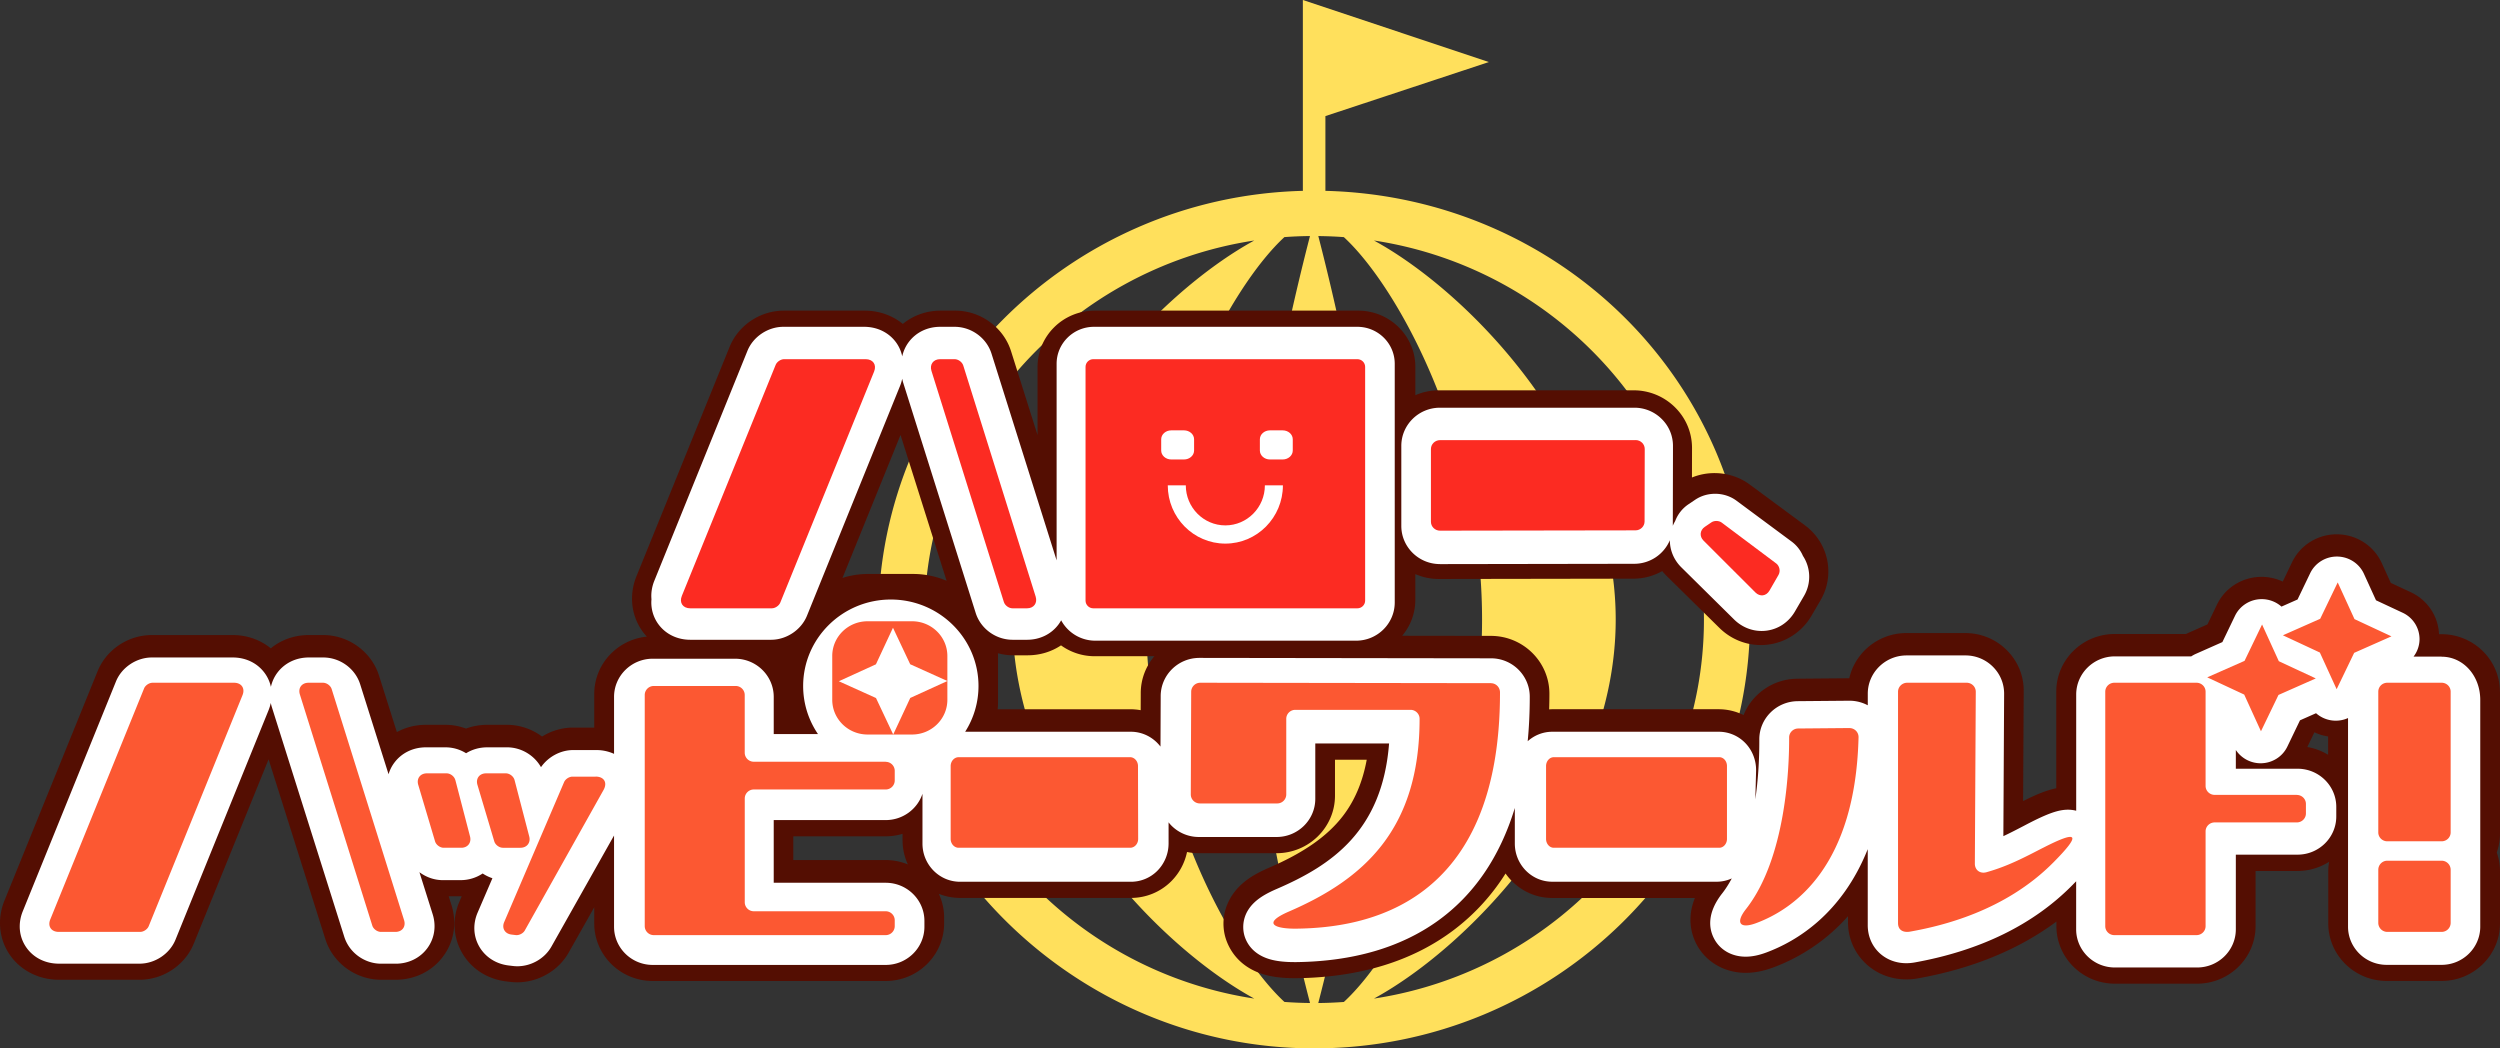 <svg width="558" height="234" fill="none" xmlns="http://www.w3.org/2000/svg"><rect width="100%" height="100%" fill="#333333" stroke="none"/><path d="M295.831 42.597V25.912l36.485-12.064L290.798 0v42.597c-52.481 1.32-94.763 43.737-94.763 95.683 0 51.947 43.639 95.72 97.28 95.72 53.64 0 97.286-42.936 97.286-95.72s-42.281-94.362-94.762-95.683h-.008zm34.966 95.683c0 40.308-18.888 74.357-30.849 85.36a93.484 93.484 0 01-5.709.238c3.207-12.36 13.634-54.885 13.634-85.598s-10.42-73.223-13.627-85.59c1.915.022 3.823.094 5.702.238 11.961 11.01 30.849 45.059 30.849 85.36v-.008zm-74.965 0c0-40.308 18.888-74.356 30.849-85.36a93.005 93.005 0 015.709-.237c-3.214 12.374-13.627 54.884-13.627 85.59 0 30.706 10.42 73.237 13.634 85.598a87.716 87.716 0 01-5.709-.239c-11.961-11.01-30.849-45.058-30.849-85.359l-.007.007zm-49.531 0c0-42.734 31.993-78.255 73.651-84.601-21.522 11.754-53.956 45.181-53.956 84.601s32.441 72.848 53.956 84.602c-41.658-6.347-73.651-41.861-73.651-84.602zm100.369 84.602c21.522-11.754 53.956-45.182 53.956-84.602s-32.442-72.847-53.956-84.601c41.657 6.346 73.651 41.86 73.651 84.601s-31.994 78.255-73.651 84.602z" fill="#FFE05C"/><path d="M557.978 154.405c0-7.091-5.854-12.852-13.046-12.852h-.543c-.169-4.016-2.571-7.634-6.288-9.364l-4.473-2.084-2.028-4.443c-1.762-3.864-5.641-6.361-9.938-6.404h-.11c-4.253 0-8.132 2.417-9.953 6.209l-2.087 4.342a11.216 11.216 0 00-4.627-1.057h-.11c-4.253 0-8.132 2.417-9.954 6.209l-2.115 4.407-4.51 1.997c-.103.044-.198.102-.301.145h-15.888c-7.199 0-13.046 5.767-13.046 12.852v21.579c-1.991.391-4.224 1.267-7.404 2.859l.132-24.576c.022-3.444-1.329-6.686-3.797-9.132-2.469-2.446-5.752-3.792-9.249-3.792h-13.302c-6.148.072-11.297 4.393-12.583 10.088h-.169l-11.422.101c-5.443.043-10.1 3.408-12.003 8.112a12.695 12.695 0 00-5.582-1.302h-37.146c-.228 0-.448.021-.669.036.037-1.151.059-2.316.059-3.495 0-7.107-5.847-12.896-13.031-12.91l-19.832-.029a12.394 12.394 0 002.938-8.018v-5.746a13.123 13.123 0 005.237 1.093l43.456-.073c2.336 0 4.517-.622 6.413-1.693.293.362.616.709.954 1.049l11.804 11.629c2.513 2.475 5.803 3.836 9.27 3.836 4.606 0 8.925-2.497 11.276-6.52l2.049-3.51c3.276-5.623 1.778-12.794-3.489-16.688l-12.348-9.125c-2.218-1.642-5.002-2.54-7.837-2.54-1.763 0-3.467.34-5.039.984l.014-6.578c0-3.437-1.344-6.672-3.812-9.103a13.074 13.074 0 00-9.233-3.777h-43.471c-1.865 0-3.636.39-5.237 1.092v-6.31c0-6.933-5.722-12.57-12.759-12.57h-58.808c-7.037 0-12.759 5.638-12.759 12.57v15.218l-5.92-18.75c-1.682-5.318-6.802-9.038-12.458-9.038h-3.225c-3.188 0-6.148 1.057-8.469 2.967-2.329-1.896-5.318-2.967-8.499-2.967h-18.048c-5.281 0-10.151 3.25-12.112 8.083l-20.803 51.227c-1.645 4.06-1.197 8.568 1.205 12.056.338.493.72.963 1.124 1.397-6.582.651-11.738 6.137-11.738 12.787v7.511h-4.716c-2.483 0-4.885.731-6.934 2.005-2.218-1.643-4.951-2.62-7.816-2.62h-4.429c-1.66 0-3.254.29-4.738.84a12.929 12.929 0 00-4.54-.84h-4.429c-2.328 0-4.532.572-6.456 1.621l-3.989-12.62c-1.682-5.319-6.802-9.038-12.458-9.038H68.91c-3.188 0-6.148 1.056-8.469 2.966-2.328-1.895-5.318-2.966-8.498-2.966H33.894c-5.282 0-10.152 3.249-12.113 8.083L.979 201.052c-1.646 4.059-1.198 8.568 1.204 12.056 2.402 3.488 6.479 5.572 10.915 5.572h18.048c5.282 0 10.152-3.249 12.113-8.083l16.689-41.111 12.678 40.155c1.682 5.319 6.802 9.039 12.458 9.039h3.225c4.26 0 8.117-1.889 10.577-5.181 2.461-3.293 3.144-7.483 1.881-11.492l-.617-1.954h2.622c.096 0 .191 0 .286-.007l-.521 1.216c-1.638 3.799-1.403 7.981.639 11.477 2.042 3.495 5.597 5.789 9.755 6.303l.955.115c.514.066 1.043.095 1.564.095 4.694 0 9.197-2.591 11.459-6.607l5.73-10.146v3.604c0 7.092 5.854 12.852 13.045 12.852h51.999c7.198 0 13.045-5.768 13.045-12.852v-1.295c0-1.896-.426-3.691-1.182-5.312 1.461.586 3.055.919 4.73.919h38.145c3.379 0 6.567-1.31 8.969-3.683a13.013 13.013 0 003.555-6.564c.867.174 1.756.268 2.659.268h17.321c7.198 0 13.045-5.768 13.045-12.852v-8.004h7.082c-.926 5.015-2.711 9.198-5.392 12.65-3.489 4.486-8.727 8.133-16.483 11.477-2.211.955-3.879 1.896-5.252 2.981-3.813 3.003-5.531 7.425-4.598 11.817.367 1.723 2.152 7.49 9.754 9.249 1.668.383 3.629.579 5.84.579h.485c14.103-.181 25.929-3.814 35.133-10.797 4.569-3.467 8.403-7.664 11.503-12.57 2.314 3.3 6.111 5.463 10.416 5.463H378.3c-1.814 4.48-.756 8.091.243 10.095 2.027 4.082 6.28 6.614 11.092 6.614 1.954 0 3.973-.398 6.17-1.208a41.649 41.649 0 0016.667-11.434v1.296c0 7.178 5.722 12.808 13.023 12.808.889 0 1.792-.079 2.689-.246 12.112-2.185 22.425-6.44 30.806-12.656v1.005c0 7.092 5.855 12.852 13.046 12.852H490.4c7.198 0 13.045-5.767 13.045-12.852v-12.302h9.373c2.593 0 5.01-.759 7.044-2.055-.117.688-.191 1.39-.191 2.106v11.644c0 7.091 5.855 12.852 13.046 12.852h12.237c7.199 0 13.046-5.768 13.046-12.852v-11.644c0-1.462-.264-2.866-.72-4.183.463-1.309.72-2.713.72-4.182v-31.674l-.022-.008zM200.996 97.071l10.283 32.557a19.074 19.074 0 00-7.477-1.52H193.79a19.01 19.01 0 00-5.744.883l12.957-31.92h-.007zm-23.932 94.885v-5.29h20.589c1.323 0 2.593-.196 3.798-.558v1.462c0 1.918.433 3.734 1.183 5.37a13.105 13.105 0 00-4.988-.977h-20.589l.007-.007zm75.291-33.65h-29.676c.052-.543.081-1.093.081-1.643V146.8c0-.333-.007-.666-.029-.999 1.094.297 2.233.463 3.401.463h3.224c2.748 0 5.319-.788 7.463-2.221a12.784 12.784 0 007.5 2.424h13.34c-1.888 2.222-3.034 5.08-3.041 8.192l-.015 3.857a12.655 12.655 0 00-2.248-.21zm264.224 5.145c.962.449 1.991.767 3.056.926v4.096a13.01 13.01 0 00-4.643-1.737l1.58-3.285h.007z" fill="#540E02"/><path d="M544.97 146.553h-6.265a6.425 6.425 0 001.336-3.84 6.508 6.508 0 00-3.783-5.956l-5.935-2.775-2.695-5.912c-1.058-2.319-3.386-3.819-5.965-3.848h-.066c-2.556 0-4.877 1.449-5.972 3.732l-2.813 5.854-3.585 1.587a6.65 6.65 0 00-4.341-1.667h-.066c-2.556 0-4.877 1.45-5.972 3.732l-2.813 5.854-5.994 2.659a7.342 7.342 0 00-.955.529h-17.041c-4.767 0-8.638 3.826-8.638 8.521v25.932a7.503 7.503 0 00-1.822-.232c-2.152 0-4.54.841-9.123 3.218l-.771.405c-1.528.797-3.019 1.573-4.54 2.283l.169-31.765c.015-2.283-.881-4.434-2.512-6.057a8.632 8.632 0 00-6.126-2.515h-13.251c-4.709.058-8.543 3.877-8.543 8.528v2.602a8.708 8.708 0 00-4.121-1.022h-.066l-11.459.101c-4.745.044-8.586 3.877-8.564 8.55.022 4.92-.316 9.376-.889 13.361l.169-6.34c.059-2.362-.845-4.651-2.468-6.289a8.213 8.213 0 00-5.877-2.456h-37.145c-2.101 0-4.019.804-5.488 2.115.309-3.166.463-6.477.463-9.926 0-4.724-3.871-8.572-8.631-8.579l-65.088-.094h-.014c-4.753 0-8.623 3.811-8.645 8.499l-.045 11.296c-1.535-2.007-3.93-3.311-6.618-3.311h-36.977a18.991 18.991 0 002.975-10.209c0-10.644-8.778-19.303-19.568-19.303-10.791 0-19.568 8.659-19.568 19.303 0 3.963 1.219 7.651 3.305 10.723h-9.872v-8.296c0-4.702-3.879-8.521-8.638-8.521h-18.364c-4.767 0-8.638 3.826-8.638 8.521v12.716a9.49 9.49 0 00-3.952-.848h-5.171c-2.836 0-5.59 1.515-7.184 3.819-1.498-2.652-4.415-4.427-7.566-4.427h-4.429c-1.726 0-3.35.463-4.723 1.318a8.66 8.66 0 00-4.554-1.318h-4.43c-2.82 0-5.37 1.231-6.993 3.376a8.168 8.168 0 00-1.329 2.63l-6.332-20.07c-1.109-3.529-4.503-5.992-8.249-5.992h-3.224c-2.85 0-5.407 1.246-7.03 3.42a8.223 8.223 0 00-1.425 3.137 8.128 8.128 0 00-1.249-2.884c-1.601-2.333-4.253-3.673-7.264-3.673H33.905c-3.445 0-6.743 2.202-8.021 5.354L5.082 203.395c-1.117 2.761-.845 5.688.756 8.021 1.602 2.333 4.253 3.673 7.265 3.673H31.15c3.446 0 6.744-2.202 8.022-5.354l20.802-51.292a9.472 9.472 0 00.463-1.543c.066.304.14.609.235.913l16.174 51.292c1.117 3.528 4.51 5.992 8.25 5.992h3.224c2.85 0 5.406-1.247 7.03-3.42 1.623-2.174 2.064-4.956 1.219-7.637l-2.953-9.369c1.484 1.116 3.313 1.775 5.208 1.775h3.959a8.832 8.832 0 004.951-1.485 8.882 8.882 0 002.174 1.058l-3.305 7.68c-1.095 2.544-.948 5.319.396 7.623 1.345 2.304 3.71 3.825 6.486 4.166l.955.116c.338.043.676.065 1.021.065 3.122 0 6.104-1.717 7.61-4.376l13.986-24.809v20.367c0 4.703 3.878 8.521 8.638 8.521h51.998c4.767 0 8.639-3.826 8.639-8.521v-1.297c0-4.702-3.879-8.521-8.639-8.521h-24.996v-13.991h24.996c3.827 0 7.074-2.463 8.205-5.869v11.115c0 4.702 3.761 8.521 8.388 8.521h38.145a8.29 8.29 0 005.855-2.413 8.673 8.673 0 002.541-6.13v-4.724c.199.268.426.522.669.768a8.635 8.635 0 006.118 2.507h17.321c4.767 0 8.638-3.826 8.638-8.521v-12.361h16.469c-1.506 19.571-12.877 27.215-25.092 32.482-1.844.797-3.203 1.558-4.268 2.399-3.585 2.833-3.32 6.224-3.041 7.549.294 1.399 1.52 4.775 6.449 5.913 1.337.311 2.96.464 4.826.464h.426c25.312-.319 42.045-12.347 48.767-34.403v7.942c0 4.702 3.746 8.52 8.351 8.52h36.713c1.19 0 2.328-.268 3.364-.739-.698 1.305-1.418 2.42-2.13 3.326-3.467 4.413-2.953 7.854-1.903 9.956 1.3 2.623 3.967 4.188 7.133 4.188 1.417 0 2.923-.305 4.612-.935 6.795-2.529 16.843-8.608 22.632-23.063v16.977c0 4.832 3.702 8.477 8.616 8.477.617 0 1.256-.058 1.895-.174 14.698-2.659 26.546-8.485 35.229-17.317.257-.268.521-.529.778-.797v10.724c0 4.702 3.879 8.52 8.639 8.52h18.363c4.767 0 8.638-3.825 8.638-8.52v-16.665h13.78c4.768 0 8.639-3.826 8.639-8.521V180.1c0-4.702-3.879-8.52-8.639-8.52h-13.78v-4.181a6.65 6.65 0 005.465 2.963h.067c2.556 0 4.877-1.449 5.971-3.731l2.814-5.855 3.584-1.587a6.64 6.64 0 004.341 1.667h.066c.963 0 1.888-.203 2.733-.587v46.568c0 4.702 3.878 8.52 8.638 8.52h12.238c4.767 0 8.638-3.825 8.638-8.52v-50.618c0-5.413-3.798-9.644-8.638-9.644l.014-.022z" fill="#fff"/><path d="M146.971 139.352c1.616 2.19 4.2 3.445 7.092 3.445H172.1c3.443 0 6.74-2.205 8.017-5.367l20.79-51.338c.206-.507.353-1.03.463-1.552.066.305.139.617.235.921L217.77 136.8c1.109 3.532 4.5 5.998 8.245 5.998h3.222c2.848 0 5.411-1.248 7.026-3.423.22-.298.411-.602.587-.921a8.662 8.662 0 007.628 4.547h58.194c4.764 0 8.633-3.829 8.633-8.529V81.19c0-4.547-3.744-8.246-8.347-8.246h-58.774c-4.603 0-8.347 3.699-8.347 8.246v43.883l-14.528-46.131c-1.109-3.532-4.5-5.998-8.245-5.998h-3.222c-2.849 0-5.403 1.248-7.026 3.423a8.29 8.29 0 00-1.439 3.17 8.17 8.17 0 00-1.402-3.148c-1.615-2.19-4.199-3.445-7.092-3.445h-18.037c-3.443 0-6.739 2.205-8.017 5.36l-20.79 51.337c-.543 1.349-.756 2.756-.631 4.12a8.213 8.213 0 001.556 5.584l.007.007zm174.431-13.442l43.363-.072a8.629 8.629 0 007.947-5.26c0 2.246.902 4.412 2.559 6.049l11.78 11.642c1.672 1.652 3.857 2.564 6.144 2.564 3.072 0 5.85-1.622 7.434-4.346l2.045-3.514a8.451 8.451 0 00-.257-8.896 7.82 7.82 0 00-2.529-3.202l-12.323-9.135c-1.335-.985-3.013-1.528-4.744-1.528-1.612 0-3.144.456-4.435 1.318l-1.495 1.007a7.863 7.863 0 00-2.991 3.76c-.206.34-.374.695-.528 1.058v-.022l.036-16.343v-1.449a8.398 8.398 0 00-2.521-6.034A8.615 8.615 0 00364.78 91h-43.385c-4.758 0-8.622 3.825-8.622 8.52v17.864c0 4.701 3.871 8.519 8.622 8.519l.007.007z" fill="#fff"/><path d="M525.522 138.188L521.777 130l-3.91 8.115-8.324 3.684 8.25 3.846 3.745 8.188 3.91-8.115 8.324-3.684-8.25-3.846zm-473.29 14.201H34.06c-.762 0-1.613.568-1.901 1.268l-20.946 51.581c-.614 1.523.237 2.762 1.9 2.762h18.173c.762 0 1.612-.569 1.9-1.268l20.947-51.582c.613-1.523-.237-2.761-1.901-2.761zm21.798 1.413c-.243-.779-1.116-1.413-1.938-1.413H68.87c-1.52 0-2.385 1.173-1.938 2.616l16.162 51.581c.242.78 1.116 1.414 1.938 1.414h3.222c1.519 0 2.385-1.173 1.937-2.616L74.03 153.802zm58.91 19.546h-5.17c-.741 0-1.578.553-1.865 1.223l-13.371 31.24c-.58 1.347.147 2.6 1.615 2.782l.955.117c.749.094 1.659-.365 2.026-1.02l17.579-31.363c.926-1.647.125-2.994-1.776-2.994l.007.015zm-31.311.764c-.219-.827-1.093-1.501-1.953-1.501h-4.392c-1.487 0-2.353 1.16-1.93 2.575l3.75 12.6c.234.79 1.108 1.436 1.931 1.436h3.927c1.428 0 2.309-1.132 1.952-2.51l-3.278-12.6h-.007zm14.546 15.11c1.429 0 2.311-1.132 1.954-2.51l-3.28-12.6c-.219-.827-1.094-1.501-1.954-1.501H108.5c-1.487 0-2.355 1.16-1.932 2.575l3.754 12.6c.233.79 1.108 1.436 1.932 1.436h3.929-.008zm81.506-19.204h-29.439a2.02 2.02 0 01-2.019-2.011v-12.885a2.018 2.018 0 00-2.018-2.011h-18.281a2.018 2.018 0 00-2.018 2.011v51.589a2.02 2.02 0 002.018 2.011h51.764a2.018 2.018 0 002.018-2.011v-1.305a2.018 2.018 0 00-2.018-2.011h-29.439a2.019 2.019 0 01-2.018-2.012v-23.159c0-1.108.906-2.012 2.018-2.012h29.439a2.018 2.018 0 002.018-2.011v-2.15a2.018 2.018 0 00-2.018-2.011l-.007-.022zm54.535-1.011h-38.245c-.98 0-1.783.889-1.783 1.979v16.257c0 1.09.803 1.979 1.783 1.979h38.283c.987 0 1.791-.896 1.783-1.986L254 170.979c0-1.09-.803-1.979-1.784-1.979v.007zm80.579-16.524l-64.894-.094a2.026 2.026 0 00-2.028 2.001l-.088 22.93c0 1.109.908 2.008 2.021 2.008h17.267a2.015 2.015 0 002.021-2.001v-16.891c0-1.102.908-2.001 2.021-2.001h25.717c1.106 0 2.021.899 2.021 1.994 0 24.887-12.639 35.871-29.136 43.012-6.21 2.682-3.149 3.893 1.662 3.835 15.333-.196 45.422-5.061 45.422-52.727 0-1.131-.879-2.052-2.021-2.059l.015-.007zm50.942 16.524h-36.926c-.95 0-1.731.889-1.731 1.979v16.257c0 1.09.774 1.979 1.731 1.979h36.926c.928 0 1.702-.868 1.724-1.929v-16.257c.029-1.118-.752-2.036-1.731-2.036l.007.007zm29.051-6.507l-11.44.101c-1.109.007-2.019.912-2.012 2.006.03 6.415-.631 26.861-9.648 38.322-2.387 3.041-1.366 4.467 2.283 3.114 8.709-3.237 22.153-12.859 22.858-41.473.03-1.143-.888-2.07-2.048-2.063l.007-.007zm43.162 26.759c-3.941 2.028-7.726 4.062-12.577 5.424-1.43.398-2.6-.493-2.585-1.941l.207-38.34c0-1.123-.926-2.028-2.074-2.013h-13.258c-1.111.014-2.022.912-2.022 2.006v51.648c0 1.557 1.162 2.173 2.725 1.89 6.859-1.231 21.102-4.496 31.939-15.43 6.185-6.234 5.8-7.429-2.355-3.237v-.007zm56.706-11.841h-18.343c-1.115 0-2.025-.898-2.025-1.998v-21.034c0-1.1-.91-1.997-2.025-1.997h-18.344c-1.115 0-2.024.897-2.024 1.997v52.338c0 1.1.909 1.998 2.024 1.998h18.344c1.115 0 2.025-.898 2.025-1.998V185.56c0-1.1.91-1.997 2.025-1.997h18.343c1.115 0 2.025-.898 2.025-1.998v-2.135c0-1.1-.91-1.998-2.025-1.998v-.014zm-7.762-38.029l-3.911 8.118-8.327 3.677 8.253 3.847 3.739 8.191 3.91-8.11 8.327-3.686-8.252-3.846-3.739-8.191zm27.95 13h12.133c1.114 0 2.01.89 2.01 1.981v31.426c0 1.098-.903 1.982-2.01 1.982h-12.133c-1.114 0-2.01-.891-2.01-1.982V154.37c0-1.098.903-1.981 2.01-1.981zm0 39.722h12.133a2.02 2.02 0 012.01 2.029v11.83a2.02 2.02 0 01-2.01 2.03h-12.133a2.02 2.02 0 01-2.01-2.03v-11.83c0-1.125.903-2.029 2.01-2.029zM203.57 138.667h-9.931c-4.354 0-7.883 3.471-7.883 7.754v9.769c0 4.282 3.529 7.754 7.883 7.754h9.931c4.354 0 7.883-3.472 7.883-7.754v-9.769c0-4.283-3.529-7.754-7.883-7.754z" fill="#FC5832"/><path d="M187.225 152.053l8.282-3.78 3.806-8.162 3.843 8.147 8.298 3.744-8.283 3.78-3.806 8.162-3.843-8.147-8.297-3.744z" fill="#fff"/><path d="M193.201 80.166h-18.173c-.761 0-1.612.569-1.9 1.268l-20.946 51.582c-.614 1.523.237 2.762 1.901 2.762h18.172c.762 0 1.612-.569 1.901-1.268l20.945-51.582c.614-1.523-.236-2.761-1.9-2.761zm21.798 1.414c-.243-.78-1.116-1.413-1.938-1.413h-3.222c-1.52 0-2.386 1.173-1.938 2.615l16.161 51.582c.243.78 1.116 1.414 1.938 1.414h3.222c1.52 0 2.386-1.174 1.938-2.616L214.999 81.58zm150.065 16.657h-43.646c-1.121 0-2.035.889-2.035 1.979v16.249c0 1.09.922 1.987 2.043 1.979l43.608-.071c1.121 0 2.035-.89 2.035-1.98l.037-16.184c0-1.09-.914-1.987-2.035-1.987l-.007.015zm31.354 27.5l-12.127-9.09c-.628-.469-1.674-.498-2.316-.051l-1.472 1.002c-1.096.743-1.226 2.12-.288 3.057l11.593 11.584c1.01 1.009 2.424.822 3.138-.418l2.013-3.496c.483-.844.245-2.004-.534-2.588h-.007zm-93.463-45.571h-58.92c-.963 0-1.744.77-1.744 1.721v52.17c0 .95.781 1.721 1.744 1.721h58.92c.963 0 1.744-.771 1.744-1.721v-52.17c0-.95-.781-1.72-1.744-1.72z" fill="#FC2B22"/><path d="M273.488 121.333c-7.086 0-12.842-5.834-12.842-13h4.025c0 4.925 3.959 8.933 8.824 8.933s8.824-4.008 8.824-8.933h4.025c0 7.173-5.763 13-12.849 13h-.007zm-9.22-25.278h-2.839c-1.243 0-2.251.893-2.251 1.994v2.513c0 1.101 1.008 1.993 2.251 1.993h2.839c1.244 0 2.252-.892 2.252-1.993v-2.513c0-1.101-1.008-1.994-2.252-1.994zm22.026 0h-2.839c-1.244 0-2.252.893-2.252 1.994v2.513c0 1.101 1.008 1.993 2.252 1.993h2.839c1.243 0 2.251-.892 2.251-1.993v-2.513c0-1.101-1.008-1.994-2.251-1.994z" fill="#fff"/></svg>